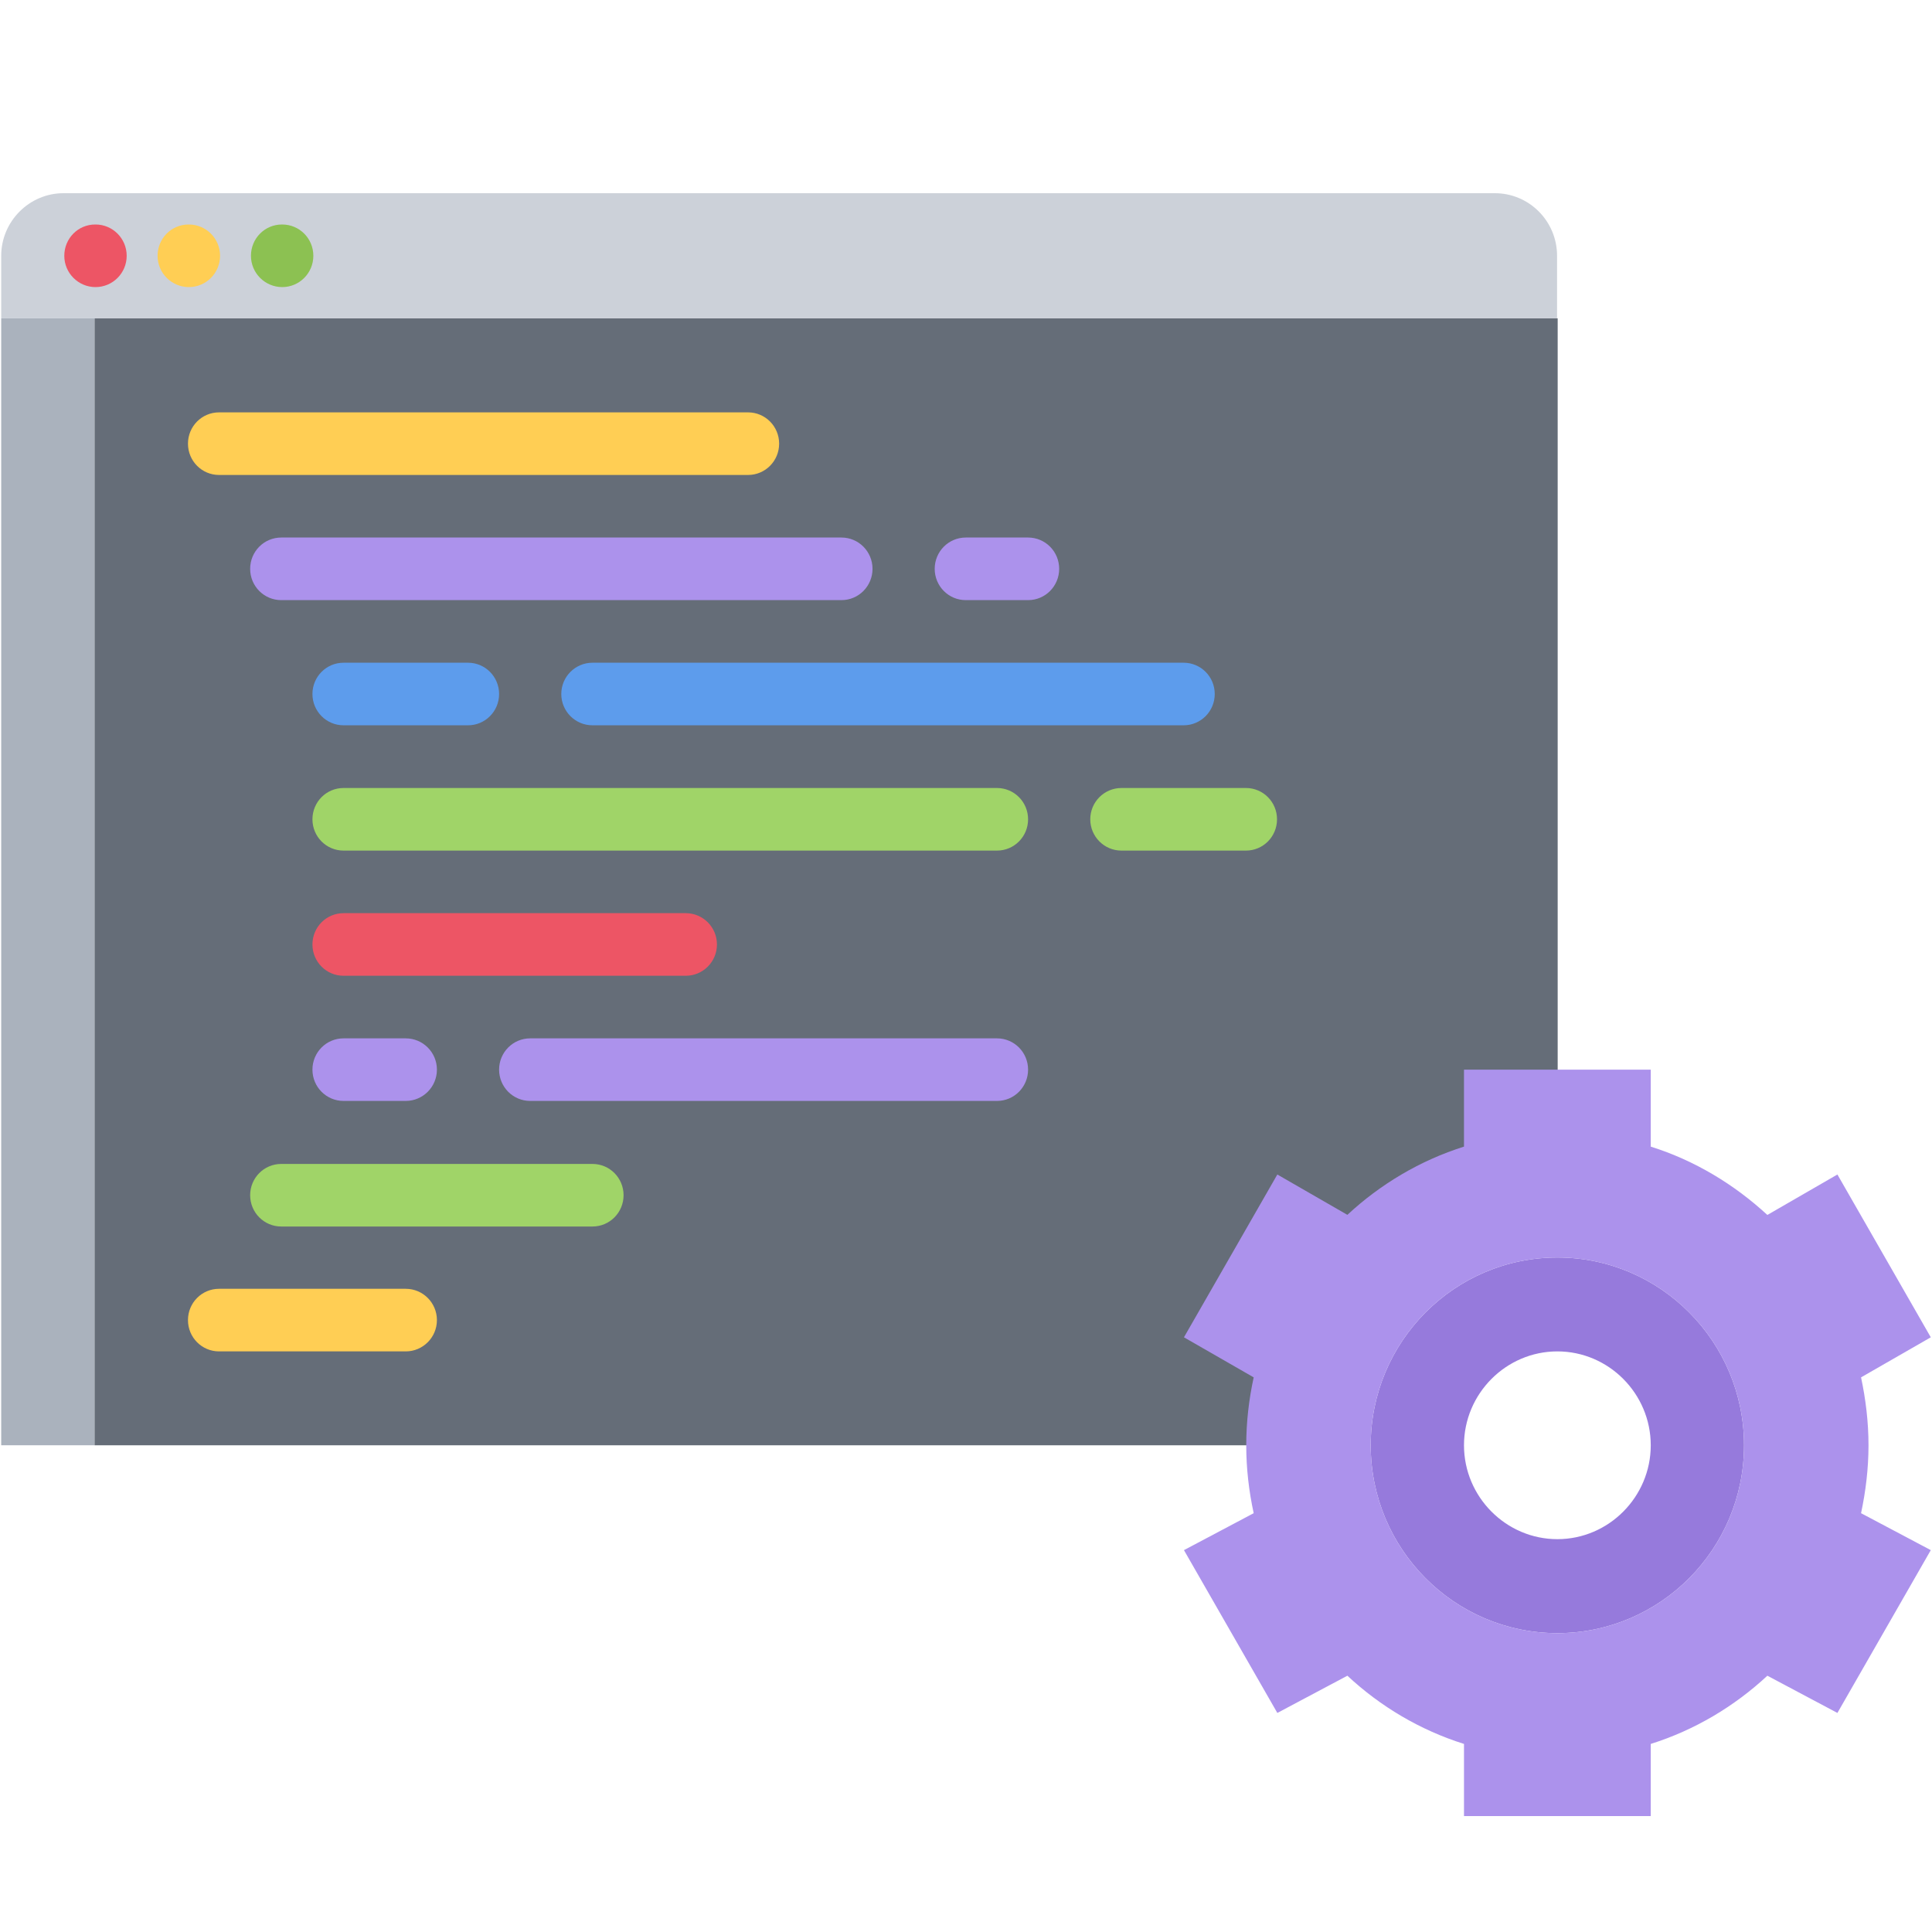 <?xml version="1.0" encoding="UTF-8"?>
<svg xmlns="http://www.w3.org/2000/svg" xmlns:xlink="http://www.w3.org/1999/xlink" width="75pt" height="75pt" viewBox="0 0 75 75" version="1.2">
<defs>
<clipPath id="clip1">
  <path d="M 0 7.5 L 61 7.5 L 61 13 L 0 13 Z M 0 7.5 "/>
</clipPath>
<clipPath id="clip2">
  <path d="M 45 41 L 75 41 L 75 70.5 L 45 70.5 Z M 45 41 "/>
</clipPath>
</defs>
<g id="surface1">
<path style=" stroke:none;fill-rule:nonzero;fill:rgb(66.669%,69.8%,74.12%);fill-opacity:1;" d="M 0.047 12.359 L 3.672 12.359 L 3.672 56.105 L 0.047 56.105 Z M 0.047 12.359 "/>
<path style=" stroke:none;fill-rule:nonzero;fill:rgb(39.609%,42.749%,47.06%);fill-opacity:1;" d="M 60.445 12.359 L 3.672 12.359 L 3.672 56.105 L 50.781 56.105 C 50.781 49.398 53.777 45.168 60.445 45.168 C 60.457 45.168 60.457 45.168 60.469 45.168 L 60.469 12.359 Z M 60.445 12.359 "/>
<g clip-path="url(#clip1)" clip-rule="nonzero">
<path style=" stroke:none;fill-rule:nonzero;fill:rgb(79.999%,81.96%,85.1%);fill-opacity:1;" d="M 60.445 9.93 L 60.445 12.359 L 0.047 12.359 L 0.047 9.93 C 0.047 8.594 1.137 7.5 2.465 7.5 L 58.027 7.5 C 59.371 7.5 60.445 8.594 60.445 9.93 Z M 60.445 9.93 "/>
</g>
<path style=" stroke:none;fill-rule:nonzero;fill:rgb(92.94%,33.33%,39.609%);fill-opacity:1;" d="M 3.707 11.145 C 3.043 11.145 2.496 10.602 2.496 9.93 C 2.496 9.258 3.027 8.715 3.695 8.715 L 3.711 8.715 C 4.375 8.715 4.918 9.258 4.918 9.93 C 4.918 10.602 4.375 11.145 3.707 11.145 Z M 3.707 11.145 "/>
<path style=" stroke:none;fill-rule:nonzero;fill:rgb(100%,80.779%,32.939%);fill-opacity:1;" d="M 7.332 11.145 C 6.664 11.145 6.117 10.602 6.117 9.93 C 6.117 9.258 6.652 8.715 7.32 8.715 L 7.332 8.715 C 8 8.715 8.543 9.258 8.543 9.93 C 8.543 10.602 8 11.145 7.332 11.145 Z M 7.332 11.145 "/>
<path style=" stroke:none;fill-rule:nonzero;fill:rgb(54.9%,75.69%,32.159%);fill-opacity:1;" d="M 10.957 11.145 C 10.289 11.145 9.742 10.602 9.742 9.93 C 9.742 9.258 10.277 8.715 10.945 8.715 L 10.957 8.715 C 11.625 8.715 12.164 9.258 12.164 9.93 C 12.164 10.602 11.621 11.145 10.957 11.145 Z M 10.957 11.145 "/>
<path style=" stroke:none;fill-rule:nonzero;fill:rgb(100%,80.779%,32.939%);fill-opacity:1;" d="M 29.039 18.438 L 8.504 18.438 C 7.836 18.438 7.297 17.895 7.297 17.223 C 7.297 16.551 7.836 16.008 8.504 16.008 L 29.039 16.008 C 29.707 16.008 30.246 16.551 30.246 17.223 C 30.246 17.895 29.707 18.438 29.039 18.438 Z M 29.039 18.438 "/>
<path style=" stroke:none;fill-rule:nonzero;fill:rgb(67.45%,57.249%,92.549%);fill-opacity:1;" d="M 32.664 23.297 L 10.918 23.297 C 10.25 23.297 9.711 22.754 9.711 22.082 C 9.711 21.41 10.25 20.867 10.918 20.867 L 32.664 20.867 C 33.332 20.867 33.871 21.41 33.871 22.082 C 33.871 22.754 33.332 23.297 32.664 23.297 Z M 32.664 23.297 "/>
<path style=" stroke:none;fill-rule:nonzero;fill:rgb(62.749%,83.139%,40.779%);fill-opacity:1;" d="M 23 47.613 L 10.918 47.613 C 10.25 47.613 9.711 47.07 9.711 46.398 C 9.711 45.727 10.25 45.184 10.918 45.184 L 23 45.184 C 23.668 45.184 24.207 45.727 24.207 46.398 C 24.207 47.07 23.668 47.613 23 47.613 Z M 23 47.613 "/>
<path style=" stroke:none;fill-rule:nonzero;fill:rgb(67.45%,57.249%,92.549%);fill-opacity:1;" d="M 39.91 23.297 L 37.492 23.297 C 36.824 23.297 36.285 22.754 36.285 22.082 C 36.285 21.41 36.824 20.867 37.492 20.867 L 39.91 20.867 C 40.578 20.867 41.117 21.41 41.117 22.082 C 41.117 22.754 40.578 23.297 39.91 23.297 Z M 39.91 23.297 "/>
<path style=" stroke:none;fill-rule:nonzero;fill:rgb(100%,80.779%,32.939%);fill-opacity:1;" d="M 15.75 52.461 L 8.504 52.461 C 7.836 52.461 7.297 51.918 7.297 51.246 C 7.297 50.574 7.836 50.031 8.504 50.031 L 15.75 50.031 C 16.418 50.031 16.961 50.574 16.961 51.246 C 16.961 51.918 16.418 52.461 15.75 52.461 Z M 15.75 52.461 "/>
<path style=" stroke:none;fill-rule:nonzero;fill:rgb(36.469%,61.179%,92.549%);fill-opacity:1;" d="M 18.168 28.156 L 13.336 28.156 C 12.668 28.156 12.129 27.613 12.129 26.941 C 12.129 26.27 12.668 25.727 13.336 25.727 L 18.168 25.727 C 18.836 25.727 19.375 26.27 19.375 26.941 C 19.375 27.613 18.836 28.156 18.168 28.156 Z M 18.168 28.156 "/>
<path style=" stroke:none;fill-rule:nonzero;fill:rgb(36.469%,61.179%,92.549%);fill-opacity:1;" d="M 45.949 28.156 L 23 28.156 C 22.332 28.156 21.789 27.613 21.789 26.941 C 21.789 26.27 22.332 25.727 23 25.727 L 45.949 25.727 C 46.617 25.727 47.156 26.27 47.156 26.941 C 47.156 27.613 46.617 28.156 45.949 28.156 Z M 45.949 28.156 "/>
<path style=" stroke:none;fill-rule:nonzero;fill:rgb(62.749%,83.139%,40.779%);fill-opacity:1;" d="M 38.703 33.02 L 13.336 33.02 C 12.668 33.02 12.129 32.477 12.129 31.805 C 12.129 31.133 12.668 30.59 13.336 30.59 L 38.703 30.59 C 39.371 30.59 39.91 31.133 39.91 31.805 C 39.91 32.477 39.371 33.02 38.703 33.02 Z M 38.703 33.02 "/>
<path style=" stroke:none;fill-rule:nonzero;fill:rgb(92.94%,33.33%,39.609%);fill-opacity:1;" d="M 26.621 37.879 L 13.336 37.879 C 12.668 37.879 12.129 37.336 12.129 36.664 C 12.129 35.992 12.668 35.449 13.336 35.449 L 26.621 35.449 C 27.289 35.449 27.832 35.992 27.832 36.664 C 27.832 37.336 27.289 37.879 26.621 37.879 Z M 26.621 37.879 "/>
<path style=" stroke:none;fill-rule:nonzero;fill:rgb(67.45%,57.249%,92.549%);fill-opacity:1;" d="M 38.703 42.738 L 20.582 42.738 C 19.914 42.738 19.375 42.195 19.375 41.523 C 19.375 40.852 19.914 40.309 20.582 40.309 L 38.703 40.309 C 39.371 40.309 39.91 40.852 39.91 41.523 C 39.91 42.195 39.371 42.738 38.703 42.738 Z M 38.703 42.738 "/>
<path style=" stroke:none;fill-rule:nonzero;fill:rgb(67.45%,57.249%,92.549%);fill-opacity:1;" d="M 15.75 42.738 L 13.336 42.738 C 12.668 42.738 12.129 42.195 12.129 41.523 C 12.129 40.852 12.668 40.309 13.336 40.309 L 15.75 40.309 C 16.418 40.309 16.961 40.852 16.961 41.523 C 16.961 42.195 16.418 42.738 15.75 42.738 Z M 15.75 42.738 "/>
<path style=" stroke:none;fill-rule:nonzero;fill:rgb(62.749%,83.139%,40.779%);fill-opacity:1;" d="M 48.367 33.02 L 43.535 33.02 C 42.867 33.02 42.324 32.477 42.324 31.805 C 42.324 31.133 42.867 30.59 43.535 30.59 L 48.367 30.59 C 49.035 30.59 49.574 31.133 49.574 31.805 C 49.574 32.477 49.035 33.02 48.367 33.02 Z M 48.367 33.02 "/>
<path style=" stroke:none;fill-rule:nonzero;fill:rgb(58.82%,47.839%,86.269%);fill-opacity:1;" d="M 60.457 63.398 C 56.457 63.398 53.211 60.129 53.211 56.105 C 53.211 52.086 56.457 48.816 60.457 48.816 C 64.453 48.816 67.703 52.086 67.703 56.105 C 67.703 60.129 64.453 63.398 60.457 63.398 Z M 60.457 52.461 C 58.465 52.461 56.832 54.102 56.832 56.105 C 56.832 58.109 58.465 59.75 60.457 59.75 C 62.449 59.75 64.082 58.109 64.082 56.105 C 64.082 54.102 62.449 52.461 60.457 52.461 Z M 60.457 52.461 "/>
<g clip-path="url(#clip2)" clip-rule="nonzero">
<path style=" stroke:none;fill-rule:nonzero;fill:rgb(67.45%,57.249%,92.549%);fill-opacity:1;" d="M 71.328 45.594 L 74.953 51.914 L 72.246 53.469 C 72.426 54.32 72.535 55.195 72.535 56.105 C 72.535 57.016 72.426 57.891 72.246 58.742 L 74.953 60.176 L 71.328 66.496 L 68.609 65.051 C 67.328 66.242 65.785 67.164 64.082 67.699 L 64.082 70.688 L 56.832 70.688 L 56.832 67.699 C 55.129 67.164 53.582 66.242 52.305 65.051 L 49.586 66.496 L 45.961 60.176 L 48.668 58.742 C 48.484 57.891 48.379 57.016 48.379 56.105 C 48.379 55.195 48.484 54.32 48.668 53.469 L 45.961 51.914 L 49.586 45.594 L 52.305 47.16 C 53.582 45.973 55.129 45.047 56.832 44.512 L 56.832 41.523 L 64.082 41.523 L 64.082 44.512 C 65.785 45.047 67.316 45.973 68.609 47.164 Z M 67.703 56.105 C 67.703 52.086 64.453 48.816 60.457 48.816 C 56.457 48.816 53.211 52.086 53.211 56.105 C 53.211 60.129 56.457 63.398 60.457 63.398 C 64.453 63.398 67.703 60.129 67.703 56.105 Z M 67.703 56.105 "/>
</g>
</g>
</svg>
